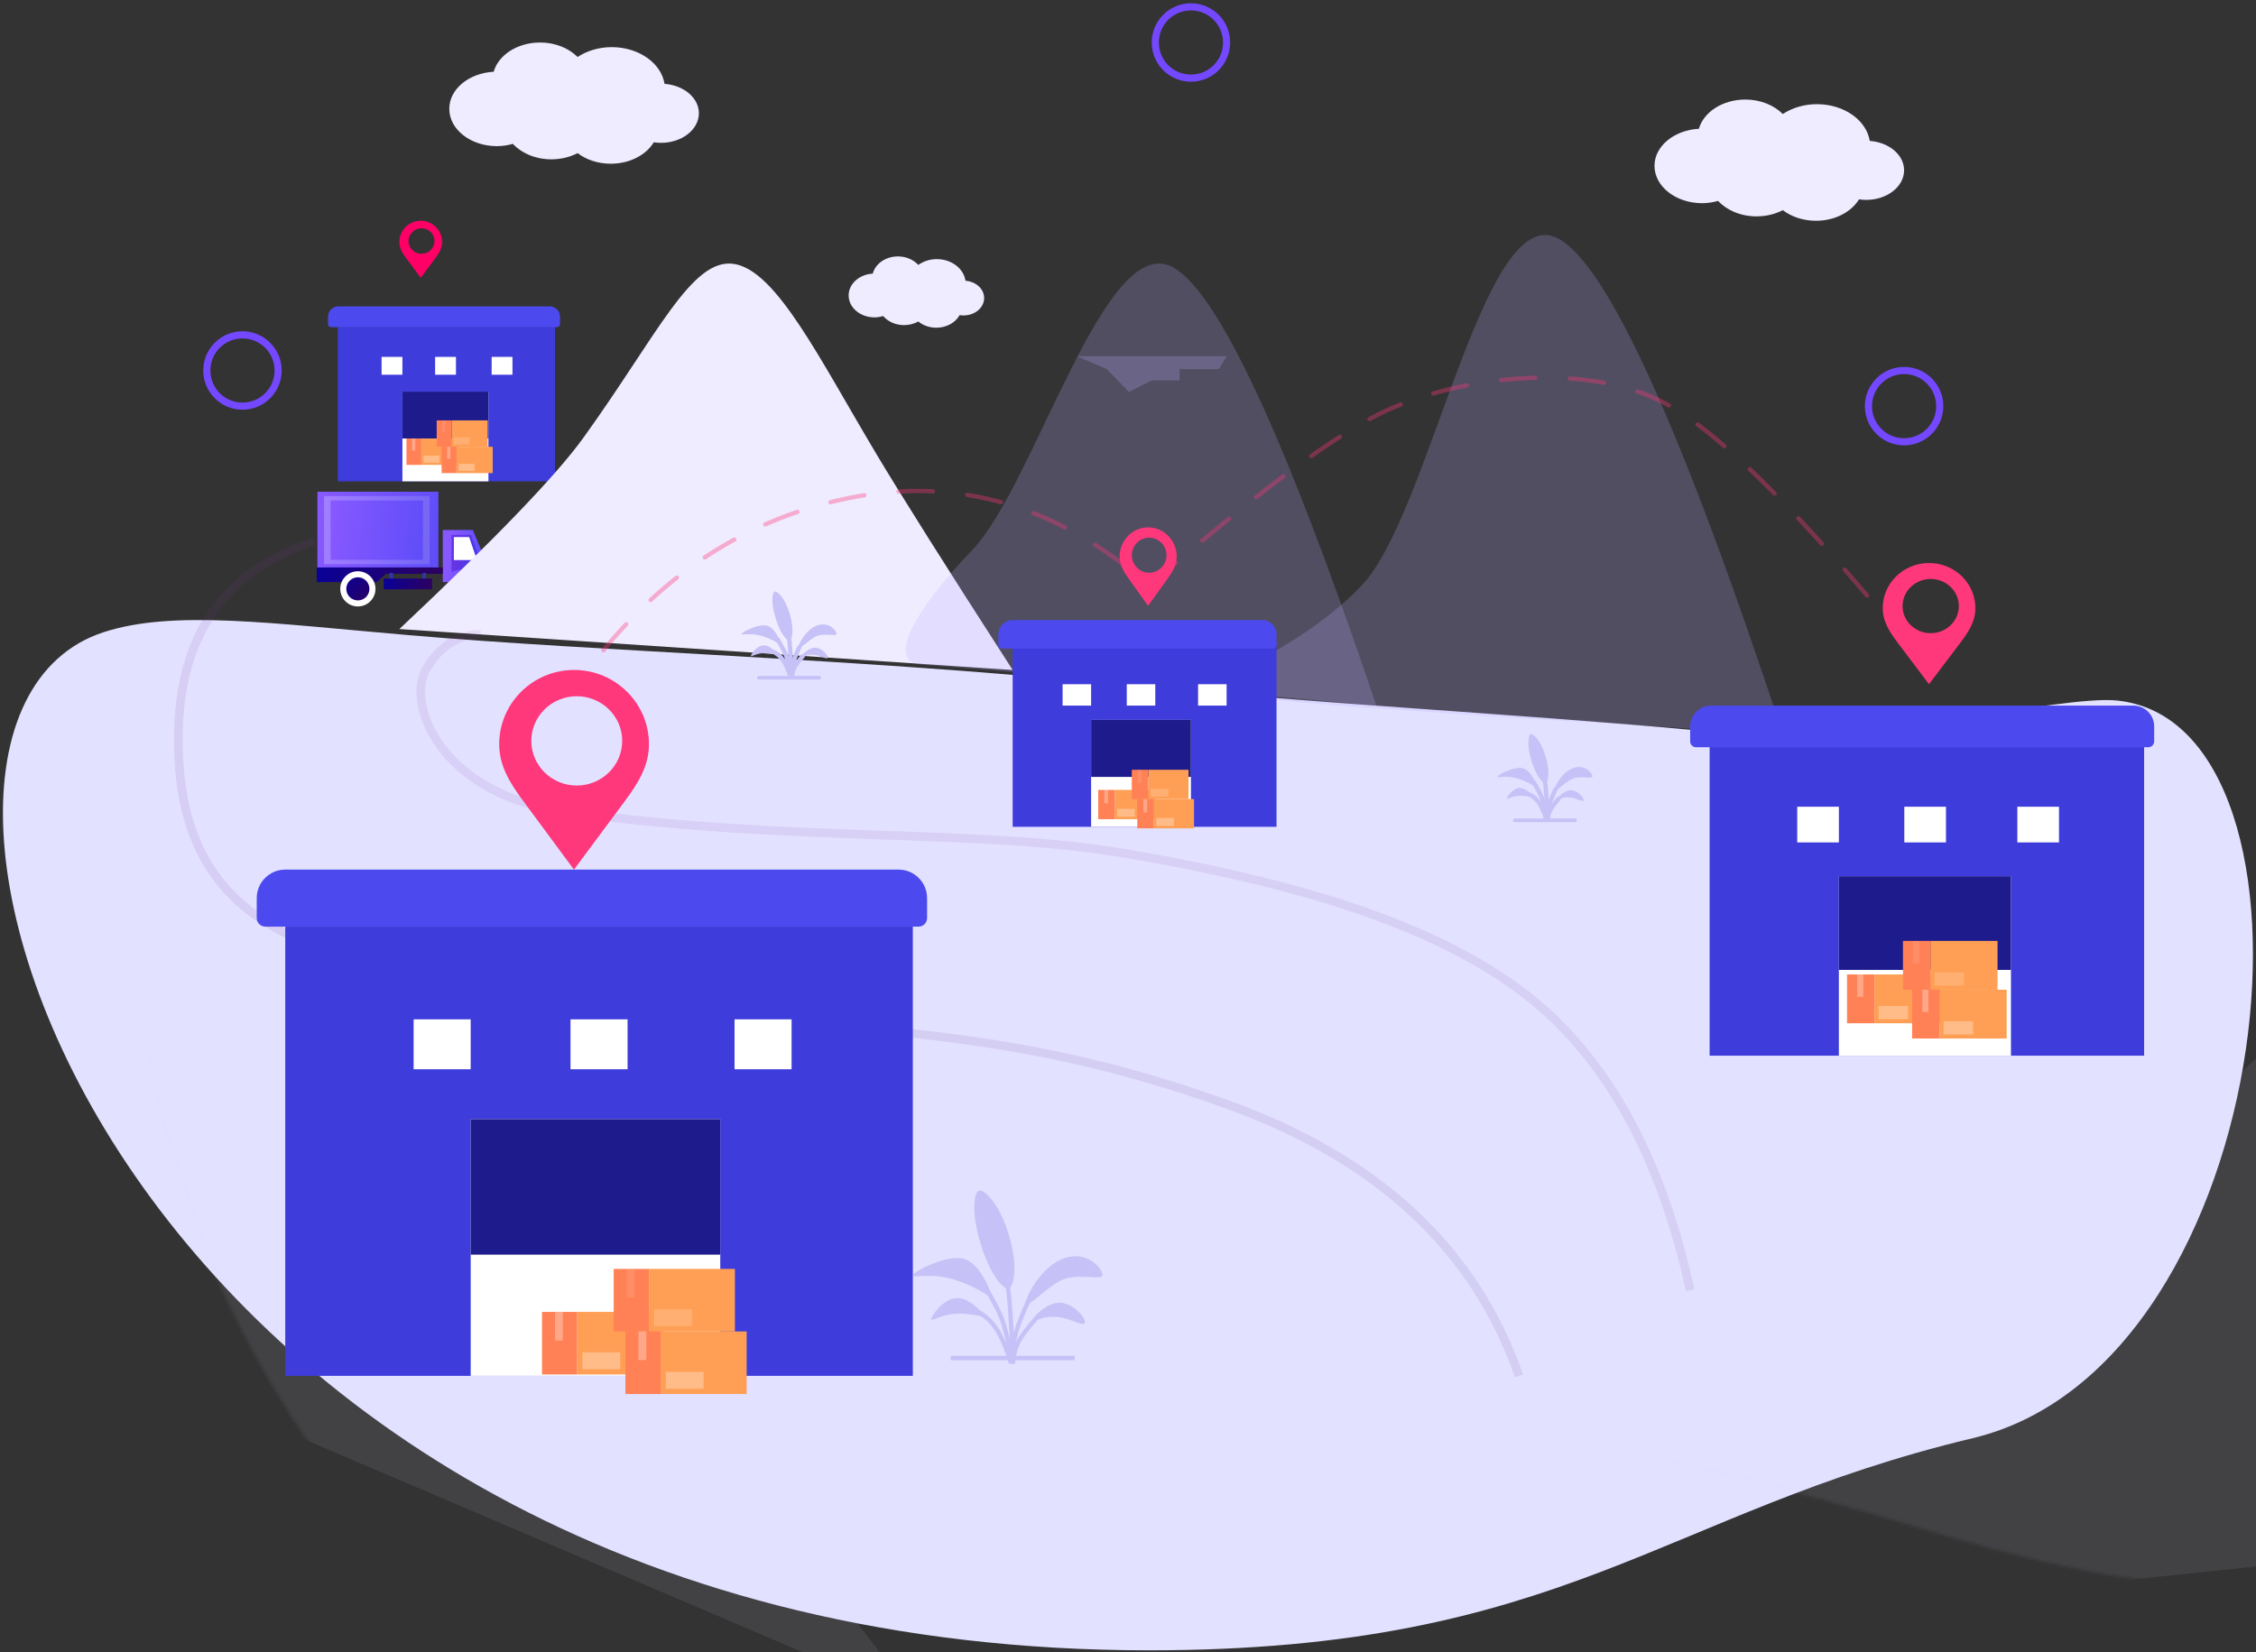 <?xml version="1.0" encoding="UTF-8"?>
<svg width="658px" height="482px" viewBox="0 0 658 482" version="1.1" xmlns="http://www.w3.org/2000/svg" xmlns:xlink="http://www.w3.org/1999/xlink">
    <rect x="0" y="0" width="658" height="482" fill="#333333" stroke="none"/>
    <!-- Generator: Sketch 63.1 (92452) - https://sketch.com -->
    <title>Group 9</title>
    <desc>Created with Sketch.</desc>
    <defs>
        <path d="M335.114,300.552 C456.443,300.552 484.787,260.286 575.385,238.66 C665.984,217.033 683.116,30.115 617.435,23.473 C600.668,21.778 544.956,36.791 492.885,31.995 C443.01,27.401 380.818,24.209 321.149,18.322 C249.88,11.291 175.506,9.223 119.379,4.418 C79.375,0.994 50.505,-3.091 30.177,3.554 C-52.06,30.435 35.326,300.552 335.114,300.552 Z" id="path-1"></path>
        <linearGradient x1="100.592%" y1="45.597%" x2="1.527%" y2="51.757%" id="linearGradient-3">
            <stop stop-color="#8758FF" offset="0%"></stop>
            <stop stop-color="#614EF9" offset="100%"></stop>
        </linearGradient>
        <linearGradient x1="100.592%" y1="45.465%" x2="1.527%" y2="51.809%" id="linearGradient-4">
            <stop stop-color="#A27FFF" offset="0%"></stop>
            <stop stop-color="#7667F5" offset="100%"></stop>
        </linearGradient>
        <linearGradient x1="100.592%" y1="45.507%" x2="1.527%" y2="51.793%" id="linearGradient-5">
            <stop stop-color="#8758FF" offset="0%"></stop>
            <stop stop-color="#614EF9" offset="100%"></stop>
        </linearGradient>
        <linearGradient x1="83.121%" y1="39.127%" x2="18.267%" y2="54.338%" id="linearGradient-6">
            <stop stop-color="#8758FF" offset="0%"></stop>
            <stop stop-color="#614EF9" offset="100%"></stop>
        </linearGradient>
        <linearGradient x1="4.673%" y1="50.673%" x2="100%" y2="49.327%" id="linearGradient-7">
            <stop stop-color="#2B0161" offset="0%"></stop>
            <stop stop-color="#0A0197" offset="100%"></stop>
        </linearGradient>
        <linearGradient x1="72.033%" y1="39.127%" x2="28.89%" y2="54.338%" id="linearGradient-8">
            <stop stop-color="#6534E5" offset="0%"></stop>
            <stop stop-color="#4A37E5" offset="100%"></stop>
        </linearGradient>
        <linearGradient x1="4.673%" y1="100%" x2="100%" y2="0%" id="linearGradient-9">
            <stop stop-color="#2B0161" offset="0%"></stop>
            <stop stop-color="#0A0197" offset="100%"></stop>
        </linearGradient>
        <linearGradient x1="4.673%" y1="52.489%" x2="100%" y2="47.511%" id="linearGradient-10">
            <stop stop-color="#2B0161" offset="0%"></stop>
            <stop stop-color="#0A0197" offset="100%"></stop>
        </linearGradient>
        <linearGradient x1="50%" y1="0%" x2="50%" y2="97.494%" id="linearGradient-11">
            <stop stop-color="#812E9F" offset="0%"></stop>
            <stop stop-color="#4F2785" offset="100%"></stop>
        </linearGradient>
        <linearGradient x1="50%" y1="0%" x2="50%" y2="97.494%" id="linearGradient-12">
            <stop stop-color="#812E9F" offset="0%"></stop>
            <stop stop-color="#4F2785" offset="100%"></stop>
        </linearGradient>
    </defs>
    <g id="Page-1" stroke="none" stroke-width="1" fill="none" fill-rule="evenodd">
        <g id="Group-9" transform="translate(0, 2)">
            <g id="Group-8">
                <g id="Group-68-Copy-2" transform="translate(95.68, 87.36)">
                    <polygon id="Path-278" fill="#3E3CDA" points="66.203 51.059 66.203 5.945 2.84 5.945 2.84 51.059"></polygon>
                    <path d="M3.037,0 L64.635,0 C66.312,1.91238133e-15 67.671,1.359 67.671,3.037 L67.671,5.205 C67.671,5.685 67.283,6.073 66.804,6.073 L0.868,6.073 C0.388,6.073 -5.14950729e-16,5.685 0,5.205 L0,3.037 C-2.05376479e-16,1.359 1.359,3.08064718e-16 3.037,0 Z" id="Rectangle" fill="#4C4AEE"></path>
                    <rect id="Rectangle" fill="#FFFFFF" x="15.616" y="14.749" width="6.073" height="5.205"></rect>
                    <rect id="Rectangle-Copy-42" fill="#FFFFFF" x="31.233" y="14.749" width="6.073" height="5.205"></rect>
                    <rect id="Rectangle-Copy-45" fill="#FFFFFF" x="47.717" y="14.749" width="6.073" height="5.205"></rect>
                    <polyline id="Path-281" fill="#FFFFFF" points="46.784 51.059 46.784 24.884 21.689 24.884 21.689 51.059"></polyline>
                    <polygon id="Path-289" fill="#1E1C8D" points="46.784 38.551 21.689 38.551 21.689 24.884 46.784 24.884"></polygon>
                </g>
                <g id="Path-88-Copy-4" transform="translate(0, 178.88)">
                    <mask id="mask-2" fill="white">
                        <use xlink:href="#path-1"></use>
                    </mask>
                    <use id="Mask" fill="#E2E1FF" opacity="0.394" xlink:href="#path-1"></use>
                    <path d="M723.782,289.967 L319.334,289.967 L319.334,121.481 C339.214,125.375 355.061,130.132 366.875,135.753 C384.595,144.184 409.52,172.682 438.228,198.47 C466.937,224.259 512.791,205.724 552.119,230.938 C591.447,256.151 612.71,258.475 640.556,260.975 C668.402,263.475 675.306,262.962 690.415,271.306 C700.488,276.869 711.61,283.089 723.782,289.967 Z" id="Path-88-Copy" fill="#DBD6FF" opacity="0.296" mask="url(#mask-2)" transform="translate(521.558, 205.724) scale(-1, 1) rotate(6) translate(-521.558, -205.724) "></path>
                    <path d="M316.76,243.021 L-87.702,242.18 L-88.015,73.702 C-68.127,77.637 -52.271,82.427 -40.446,88.072 C-22.71,96.539 2.269,125.087 31.026,150.934 C59.784,176.781 105.605,158.343 144.982,183.637 C184.358,208.931 205.626,211.3 233.477,213.857 C261.329,216.415 268.233,215.916 283.358,224.291 C293.441,229.875 304.575,236.118 316.76,243.021 Z" fill="#DBD6FF" opacity="0.296" mask="url(#mask-2)" transform="translate(114.372, 158.361) rotate(23) translate(-114.372, -158.361) "></path>
                </g>
                <g id="Group-18-Copy-3" transform="translate(116.44, 157.44) scale(-1, 1) translate(-116.44, -157.44) translate(91.44, 141.44)">
                    <polygon id="Path-132" fill="url(#linearGradient-3)" points="48.854 -1.59473347e-13 48.854 22.444 13.585 22.444 13.585 -1.59473347e-13"></polygon>
                    <polygon id="Path-132" fill="url(#linearGradient-4)" points="46.93 1.283 46.93 21.161 16.15 21.161 16.15 1.283"></polygon>
                    <polygon id="Path-132" fill="url(#linearGradient-5)" points="45.007 2.565 45.007 19.879 18.074 19.879 18.074 2.565"></polygon>
                    <path d="M12.3,26.361 L12.3,11.159 L3.531,11.159 L2.91608407e-13,19.633 L2.91608407e-13,26.361 L2.13,26.361 C2.75,24.903 3.886,24.097 5.54,23.942 C7.194,23.787 8.59,24.593 9.729,26.361 L12.3,26.361 Z" id="Path-133" fill="url(#linearGradient-6)"></path>
                    <polygon id="Path-134" fill="url(#linearGradient-7)" points="12.3 22.098 49.047 22.098 49.047 26.361 31.54 26.361 28.837 23.972 12.3 23.972"></polygon>
                    <path d="M9.749,23.414 L9.749,12.598 L4.097,12.598 L1.584,19.398 L1.584,24.971 L2.055,24.971 C2.684,23.857 3.748,23.16 5.246,22.881 C6.744,22.601 8.245,22.779 9.749,23.414 Z" id="Path-135" fill="url(#linearGradient-8)"></path>
                    <polygon id="Path-136" fill="#FFFFFF" points="9.059 19.932 2.322 19.932 4.606 13.239 9.059 13.239"></polygon>
                    <circle id="Oval" fill="url(#linearGradient-9)" cx="5.962" cy="28.338" r="3.367"></circle>
                    <circle id="Oval-Copy-18" stroke="#FFFFFF" stroke-width="1.768" fill="url(#linearGradient-9)" cx="37.063" cy="28.338" r="4.251"></circle>
                    <rect id="Rectangle" fill="#3235AD" x="26.805" y="23.688" width="1" height="1.924"></rect>
                    <rect id="Rectangle-Copy-26" fill="#3235AD" x="17.186" y="23.688" width="1" height="1.924"></rect>
                    <polygon id="Path-140" fill="url(#linearGradient-10)" points="29.528 25.325 29.528 28.473 15.421 28.473 15.421 25.325"></polygon>
                </g>
                <path d="M443.04,399.36 C430.209,362.373 401.835,335.979 357.917,320.177 C292.04,296.474 252.621,300.251 178.811,290.165 C105.001,280.08 52,278.203 52,213.636 C52,183.623 65.255,164.411 91.764,156" id="Path-280" stroke="url(#linearGradient-11)" stroke-width="2.515" opacity="0.1"></path>
                <path d="M520,212.16 C490.699,123.232 468.814,75.016 454.344,67.514 C432.64,56.26 417.082,147.921 397.122,168.838 C377.162,189.754 348.331,197.2 354.431,199.989 C358.497,201.848 413.687,205.905 520,212.16 Z" id="Path-283" fill="#B9ACFF" opacity="0.23"></path>
                <path d="M295.36,193.44 C275.955,163.345 262.603,142.175 255.304,129.928 C238.884,102.378 226.389,76.856 214.053,74.987 C201.716,73.119 191.646,95.897 170.128,125.74 C162.241,136.678 144.358,155.267 116.48,181.506 L295.36,193.44 Z" id="Path-284" fill="#EFECFF"></path>
                <path d="M401.44,203.84 C374.954,125.357 355.105,82.695 341.892,75.854 C322.072,65.593 301.834,139.349 283.607,158.42 C265.381,177.492 260.818,188.914 266.388,191.457 C267.949,192.169 277.105,192.315 293.26,193.887 C308.113,195.332 344.173,198.65 401.44,203.84 Z" id="Path-283-Copy" fill="#B9ACFF" opacity="0.23"></path>
                <polygon id="Path-278" fill="#3E3CDA" points="372.32 239.2 372.32 185.12 295.36 185.12 295.36 239.2"></polygon>
                <path d="M295.36,178.88 L368.16,178.88 C370.458,178.88 372.32,180.742 372.32,183.04 L372.32,186.159 C372.32,186.734 371.854,187.2 371.279,187.2 L292.241,187.2 C291.666,187.2 291.2,186.734 291.2,186.159 L291.2,183.04 C291.2,180.742 293.062,178.88 295.36,178.88 Z" id="Rectangle" fill="#4C4AEE"></path>
                <rect id="Rectangle" fill="#FFFFFF" x="309.92" y="197.6" width="8.32" height="6.24"></rect>
                <rect id="Rectangle-Copy-42" fill="#FFFFFF" x="328.64" y="197.6" width="8.32" height="6.24"></rect>
                <rect id="Rectangle-Copy-45" fill="#FFFFFF" x="349.44" y="197.6" width="8.32" height="6.24"></rect>
                <polyline id="Path-281" fill="#FFFFFF" points="347.36 239.2 347.36 208 318.24 208 318.24 239.2"></polyline>
                <polygon id="Path-289" fill="#1E1C8D" points="347.36 224.64 318.24 224.64 318.24 208 347.36 208"></polygon>
                <path d="M122.746,62.4 L122.719,62.4 C119.279,62.4 116.48,65.176 116.48,68.588 C116.48,70.458 117.444,71.917 118.518,73.37 L122.711,79.04 C122.711,79.04 126.674,73.705 126.922,73.37 C127.996,71.917 128.96,70.458 128.96,68.588 C128.96,65.184 126.175,62.414 122.746,62.4 Z M122.943,72.034 C120.854,72.034 119.154,70.364 119.154,68.312 C119.154,66.259 120.854,64.589 122.943,64.589 C125.032,64.589 126.731,66.259 126.731,68.312 C126.731,70.364 125.032,72.034 122.943,72.034 Z" id="Shape-Copy-3" fill="#FF0066" fill-rule="nonzero"></path>
                <path d="M492.96,374.4 C485.436,339.772 472.088,313.272 452.914,294.901 C424.154,267.344 373.39,254.774 329.192,247.128 C284.993,239.481 233.112,244.044 165.388,234.882 C128.284,229.863 118.329,203.196 124.357,193.118 C128.376,186.399 133.654,183.04 140.191,183.04" id="Path-279" stroke="url(#linearGradient-12)" stroke-width="2.515" opacity="0.096"></path>
                <polygon id="Path-278" fill="#3E3CDA" points="266.24 399.36 266.24 268.32 83.2 268.32 83.2 399.36"></polygon>
                <path d="M83.2,251.68 L262.08,251.68 C266.675,251.68 270.4,255.405 270.4,260 L270.4,265.805 C270.4,267.194 269.274,268.32 267.885,268.32 L77.395,268.32 C76.006,268.32 74.88,267.194 74.88,265.805 L74.88,260 C74.88,255.405 78.605,251.68 83.2,251.68 Z" id="Rectangle" fill="#4C4AEE"></path>
                <rect id="Rectangle" fill="#FFFFFF" x="120.64" y="295.36" width="16.64" height="14.56"></rect>
                <rect id="Rectangle-Copy-42" fill="#FFFFFF" x="166.4" y="295.36" width="16.64" height="14.56"></rect>
                <rect id="Rectangle-Copy-45" fill="#FFFFFF" x="214.24" y="295.36" width="16.64" height="14.56"></rect>
                <polyline id="Path-281" fill="#FFFFFF" points="210.08 399.36 210.08 324.48 137.28 324.48 137.28 399.36"></polyline>
                <polygon id="Path-289" fill="#1E1C8D" points="210.08 364 137.28 364 137.28 324.48 210.08 324.48"></polygon>
                <g id="Group-13" transform="translate(158.08, 368.16)">
                    <g id="Group-4" transform="translate(0, 12.547)">
                        <polygon id="Path-128" fill="#FF9F55" points="35.361 0 35.361 18.251 10.266 18.251 10.266 7.59894907e-14"></polygon>
                        <polygon id="Path-129" fill="#FF8155" points="10.266 0 10.266 18.251 0 18.251 0 0"></polygon>
                        <polygon id="Path-130" fill="#FFFFFF" style="mix-blend-mode: overlay;" opacity="0.297" points="6.084 0 6.084 8.365 3.802 8.365 3.802 0"></polygon>
                        <polygon id="Path-131" fill="#FFFFFF" style="mix-blend-mode: overlay;" opacity="0.297" points="22.814 11.787 22.814 16.73 11.787 16.73 11.787 11.787"></polygon>
                    </g>
                    <g id="Group-4-Copy" transform="translate(20.912, 0)">
                        <polygon id="Path-128" fill="#FF9F55" points="35.361 0 35.361 18.251 10.266 18.251 10.266 7.59894907e-14"></polygon>
                        <polygon id="Path-129" fill="#FF8155" points="10.266 0 10.266 18.251 0 18.251 0 0"></polygon>
                        <polygon id="Path-130" fill="#FFFFFF" style="mix-blend-mode: overlay;" opacity="0.099" points="6.084 0 6.084 8.365 3.802 8.365 3.802 0"></polygon>
                        <polygon id="Path-131" fill="#FFFFFF" style="mix-blend-mode: overlay;" opacity="0.168" points="22.814 11.787 22.814 16.73 11.787 16.73 11.787 11.787"></polygon>
                    </g>
                    <g id="Group-4-Copy-2" transform="translate(24.334, 18.251)">
                        <polygon id="Path-128" fill="#FF9F55" points="35.361 0 35.361 18.251 10.266 18.251 10.266 7.59894907e-14"></polygon>
                        <polygon id="Path-129" fill="#FF8155" points="10.266 0 10.266 18.251 0 18.251 0 0"></polygon>
                        <polygon id="Path-130" fill="#FFFFFF" style="mix-blend-mode: overlay;" opacity="0.297" points="6.084 0 6.084 8.365 3.802 8.365 3.802 0"></polygon>
                        <polygon id="Path-131" fill="#FFFFFF" style="mix-blend-mode: overlay;" opacity="0.297" points="22.814 11.787 22.814 16.73 11.787 16.73 11.787 11.787"></polygon>
                    </g>
                </g>
                <g id="Group-68-Copy" transform="translate(492.96, 203.84)">
                    <polygon id="Path-278" fill="#3E3CDA" points="132.407 102.119 132.407 11.89 5.681 11.89 5.681 102.119"></polygon>
                    <path d="M6.073,0 L129.269,0 C132.623,5.6011195e-15 135.342,2.719 135.342,6.073 L135.342,10.411 C135.342,11.369 134.565,12.146 133.607,12.146 L1.735,12.146 C0.777,12.146 -2.10308806e-15,11.369 0,10.411 L0,6.073 C-4.10752958e-16,2.719 2.719,6.16129437e-16 6.073,0 Z" id="Rectangle" fill="#4C4AEE"></path>
                    <rect id="Rectangle" fill="#FFFFFF" x="31.233" y="29.498" width="12.146" height="10.411"></rect>
                    <rect id="Rectangle-Copy-42" fill="#FFFFFF" x="62.466" y="29.498" width="12.146" height="10.411"></rect>
                    <rect id="Rectangle-Copy-45" fill="#FFFFFF" x="95.434" y="29.498" width="12.146" height="10.411"></rect>
                    <polyline id="Path-281" fill="#FFFFFF" points="93.568 102.119 93.568 49.767 43.379 49.767 43.379 102.119"></polyline>
                    <polygon id="Path-289" fill="#1E1C8D" points="93.568 77.103 43.379 77.103 43.379 49.767 93.568 49.767"></polygon>
                </g>
                <polygon id="Path-285" fill="#B9ACFF" opacity="0.239" points="357.76 101.92 314.08 101.92 322.816 105.679 329.257 112.32 335.92 108.972 344.043 108.972 344.043 105.679 355.521 105.679"></polygon>
                <path d="M557.44,187.227 C525.882,148.43 502.096,124.652 486.084,115.892 C462.066,102.752 422.401,107.889 400.085,119.892 C385.207,127.894 363.59,144.225 335.234,168.885 C308.354,145.318 279.037,136.805 247.282,143.348 C215.527,149.89 189.26,167.974 168.48,197.6" id="Path-282" stroke="#FF377B" stroke-width="1.257" opacity="0.357" stroke-linecap="round" stroke-linejoin="round" stroke-dasharray="10.059"></path>
                <path d="M167.529,193.44 L167.438,193.44 C155.396,193.44 145.6,203.155 145.6,215.096 C145.6,221.643 148.975,226.75 152.735,231.835 L167.408,251.68 C167.408,251.68 181.278,233.008 182.145,231.835 C185.905,226.75 189.28,221.644 189.28,215.097 C189.28,203.185 179.532,193.488 167.529,193.44 Z M168.22,227.158 C160.908,227.158 154.96,221.314 154.96,214.13 C154.96,206.947 160.908,201.103 168.22,201.103 C175.532,201.103 181.48,206.947 181.48,214.13 C181.48,221.314 175.531,227.158 168.22,227.158 Z" id="Shape-Copy-2" fill="#FF377B" fill-rule="nonzero"></path>
                <path d="M334.914,151.84 L334.879,151.84 C330.292,151.84 326.56,155.657 326.56,160.348 C326.56,162.92 327.846,164.926 329.278,166.924 L334.868,174.72 C334.868,174.72 340.152,167.385 340.482,166.924 C341.914,164.926 343.2,162.92 343.2,160.348 C343.2,155.668 339.486,151.859 334.914,151.84 Z M335.177,165.086 C332.392,165.086 330.126,162.79 330.126,159.968 C330.126,157.146 332.392,154.851 335.177,154.851 C337.963,154.851 340.229,157.146 340.229,159.968 C340.229,162.79 337.962,165.086 335.177,165.086 Z" id="Shape-Copy-5" fill="#FF377B" fill-rule="nonzero"></path>
                <path d="M562.695,162.24 L562.638,162.24 C555.184,162.24 549.12,168.138 549.12,175.389 C549.12,179.363 551.209,182.464 553.537,185.551 L562.62,197.6 C562.62,197.6 571.206,186.263 571.743,185.551 C574.071,182.464 576.16,179.364 576.16,175.389 C576.16,168.156 570.125,162.269 562.695,162.24 Z M563.123,182.712 C558.597,182.712 554.914,179.163 554.914,174.802 C554.914,170.441 558.597,166.893 563.123,166.893 C567.649,166.893 571.331,170.441 571.331,174.802 C571.331,179.163 567.649,182.712 563.123,182.712 Z" id="Shape-Copy-4" fill="#FF377B" fill-rule="nonzero"></path>
                <g id="Group-32" transform="translate(266.24, 345.28)">
                    <path d="M29.225,50.512 C29.374,48.07 29.877,46.005 30.734,44.317 C31.59,42.629 33.386,40.228 36.122,37.114" id="Path-92" stroke="#C6C1F6" stroke-width="1.257"></path>
                    <path d="M28.537,50.512 C29.02,46.402 29.563,43.289 30.167,41.175 C30.77,39.06 32.004,35.948 33.869,31.837" id="Path-101" stroke="#C6C1F6" stroke-width="1.257"></path>
                    <path d="M27.128,25.824 C27.488,26.123 27.837,28.241 28.177,32.181 C28.516,36.12 28.865,42.121 29.225,50.183" id="Path-102" stroke="#C6C1F6" stroke-width="1.257"></path>
                    <path d="M20.811,27.609 C23.803,32.612 25.655,36.274 26.366,38.596 C27.077,40.918 28.03,44.89 29.225,50.512" id="Path-103" stroke="#C6C1F6" stroke-width="1.257"></path>
                    <path d="M28.599,50.183 C27.228,45.79 25.774,42.453 24.239,40.17 C22.703,37.887 20.662,36.146 18.115,34.946" id="Path-104" stroke="#C6C1F6" stroke-width="1.257"></path>
                    <path d="M21.369,37.114 C18.339,33.24 15.472,31.342 12.768,31.419 C8.713,31.534 5.375,36.833 5.375,37.569 C5.375,38.306 8.633,36.053 12.768,35.935 C15.525,35.856 18.392,36.249 21.369,37.114 Z" id="Path-105" fill="#C6C1F6"></path>
                    <path d="M23.506,31.837 C21.066,24.93 18.232,20.98 15.003,19.989 C10.159,18.502 0.707,23.434 0.052,24.636 C-0.602,25.839 4.974,23.824 11.779,25.913 C16.316,27.306 20.225,29.281 23.506,31.837 Z" id="Path-106" fill="#C6C1F6"></path>
                    <path d="M27.974,28.582 C29.387,28.117 30.868,22.335 27.974,12.839 C25.08,3.344 20.635,-0.413 19.273,0.036 C17.911,0.484 16.925,6.155 19.784,15.534 C22.642,24.913 26.56,29.047 27.974,28.582 Z" id="Path-107" fill="#C6C1F6"></path>
                    <path d="M33.055,32.883 C33.341,34.697 39.717,27.314 44.31,25.775 C48.902,24.235 55.331,26.329 55.331,24.642 C55.331,22.955 51.063,17.448 44.31,19.712 C37.556,21.976 32.769,31.068 33.055,32.883 Z" id="Path-108" fill="#C6C1F6"></path>
                    <path d="M35.001,38.004 C35.496,38.62 37.029,36.688 41.467,36.854 C45.905,37.021 49.677,39.936 50.142,38.62 C50.607,37.303 46.862,32.888 42.921,32.74 C38.98,32.592 34.507,37.388 35.001,38.004 Z" id="Path-109" fill="#C6C1F6"></path>
                </g>
                <g id="Group-29" transform="translate(216.32, 170.56)">
                    <g id="Group-32-Copy-2">
                        <path d="M14.613,25.256 C14.687,24.035 14.938,23.002 15.367,22.158 C15.795,21.315 16.693,20.114 18.061,18.557" id="Path-92" stroke="#C6C1F6" stroke-width="1.257"></path>
                        <path d="M14.268,25.256 C14.51,23.201 14.781,21.645 15.083,20.587 C15.385,19.53 16.002,17.974 16.934,15.919" id="Path-101" stroke="#C6C1F6" stroke-width="1.257"></path>
                        <path d="M13.564,12.912 C13.744,13.061 13.919,14.121 14.088,16.09 C14.258,18.06 14.433,21.06 14.613,25.092" id="Path-102" stroke="#C6C1F6" stroke-width="1.257"></path>
                        <path d="M10.405,13.804 C11.901,16.306 12.827,18.137 13.183,19.298 C13.538,20.459 14.015,22.445 14.613,25.256" id="Path-103" stroke="#C6C1F6" stroke-width="1.257"></path>
                        <path d="M14.3,25.092 C13.614,22.895 12.887,21.226 12.119,20.085 C11.351,18.944 10.331,18.073 9.058,17.473" id="Path-104" stroke="#C6C1F6" stroke-width="1.257"></path>
                        <path d="M10.684,18.557 C9.169,16.62 7.736,15.671 6.384,15.709 C4.357,15.767 2.688,18.416 2.688,18.785 C2.688,19.153 4.317,18.026 6.384,17.967 C7.762,17.928 9.196,18.125 10.684,18.557 Z" id="Path-105" fill="#C6C1F6"></path>
                        <path d="M11.753,15.919 C10.533,12.465 9.116,10.49 7.501,9.994 C5.08,9.251 0.353,11.717 0.026,12.318 C-0.301,12.919 2.487,11.912 5.89,12.957 C8.158,13.653 10.112,14.64 11.753,15.919 Z" id="Path-106" fill="#C6C1F6"></path>
                        <path d="M13.987,14.291 C14.694,14.059 15.434,11.167 13.987,6.42 C12.54,1.672 10.318,-0.206 9.637,0.018 C8.956,0.242 8.463,3.078 9.892,7.767 C11.321,12.457 13.28,14.524 13.987,14.291 Z" id="Path-107" fill="#C6C1F6"></path>
                        <path d="M16.527,16.441 C16.671,17.349 19.858,13.657 22.155,12.887 C24.451,12.117 27.665,13.165 27.665,12.321 C27.665,11.478 25.531,8.724 22.155,9.856 C18.778,10.988 16.384,15.534 16.527,16.441 Z" id="Path-108" fill="#C6C1F6"></path>
                        <path d="M17.501,19.002 C17.748,19.31 18.514,18.344 20.734,18.427 C22.953,18.51 24.839,19.968 25.071,19.31 C25.303,18.652 23.431,16.444 21.46,16.37 C19.49,16.296 17.254,18.694 17.501,19.002 Z" id="Path-109" fill="#C6C1F6"></path>
                    </g>
                    <line x1="22.632" y1="25.147" x2="5.029" y2="25.147" id="Line-5-Copy" stroke="#C6C1F6" stroke-width="1.04" stroke-linecap="round"></line>
                </g>
                <g id="Group-29-Copy-2" transform="translate(436.8, 212.16)">
                    <g id="Group-32-Copy-2">
                        <path d="M14.613,25.256 C14.687,24.035 14.938,23.002 15.367,22.158 C15.795,21.315 16.693,20.114 18.061,18.557" id="Path-92" stroke="#C6C1F6" stroke-width="1.257"></path>
                        <path d="M14.268,25.256 C14.51,23.201 14.781,21.645 15.083,20.587 C15.385,19.53 16.002,17.974 16.934,15.919" id="Path-101" stroke="#C6C1F6" stroke-width="1.257"></path>
                        <path d="M13.564,12.912 C13.744,13.061 13.919,14.121 14.088,16.09 C14.258,18.06 14.433,21.06 14.613,25.092" id="Path-102" stroke="#C6C1F6" stroke-width="1.257"></path>
                        <path d="M10.405,13.804 C11.901,16.306 12.827,18.137 13.183,19.298 C13.538,20.459 14.015,22.445 14.613,25.256" id="Path-103" stroke="#C6C1F6" stroke-width="1.257"></path>
                        <path d="M14.3,25.092 C13.614,22.895 12.887,21.226 12.119,20.085 C11.351,18.944 10.331,18.073 9.058,17.473" id="Path-104" stroke="#C6C1F6" stroke-width="1.257"></path>
                        <path d="M10.684,18.557 C9.169,16.62 7.736,15.671 6.384,15.709 C4.357,15.767 2.688,18.416 2.688,18.785 C2.688,19.153 4.317,18.026 6.384,17.967 C7.762,17.928 9.196,18.125 10.684,18.557 Z" id="Path-105" fill="#C6C1F6"></path>
                        <path d="M11.753,15.919 C10.533,12.465 9.116,10.49 7.501,9.994 C5.08,9.251 0.353,11.717 0.026,12.318 C-0.301,12.919 2.487,11.912 5.89,12.957 C8.158,13.653 10.112,14.64 11.753,15.919 Z" id="Path-106" fill="#C6C1F6"></path>
                        <path d="M13.987,14.291 C14.694,14.059 15.434,11.167 13.987,6.42 C12.54,1.672 10.318,-0.206 9.637,0.018 C8.956,0.242 8.463,3.078 9.892,7.767 C11.321,12.457 13.28,14.524 13.987,14.291 Z" id="Path-107" fill="#C6C1F6"></path>
                        <path d="M16.527,16.441 C16.671,17.349 19.858,13.657 22.155,12.887 C24.451,12.117 27.665,13.165 27.665,12.321 C27.665,11.478 25.531,8.724 22.155,9.856 C18.778,10.988 16.384,15.534 16.527,16.441 Z" id="Path-108" fill="#C6C1F6"></path>
                        <path d="M17.501,19.002 C17.748,19.31 18.514,18.344 20.734,18.427 C22.953,18.51 24.839,19.968 25.071,19.31 C25.303,18.652 23.431,16.444 21.46,16.37 C19.49,16.296 17.254,18.694 17.501,19.002 Z" id="Path-109" fill="#C6C1F6"></path>
                    </g>
                    <line x1="22.632" y1="25.147" x2="5.029" y2="25.147" id="Line-5-Copy" stroke="#C6C1F6" stroke-width="1.04" stroke-linecap="round"></line>
                </g>
                <g id="Group-13-Copy-2" transform="translate(538.72, 272.48)">
                    <g id="Group-4" transform="translate(0, 9.787)">
                        <polygon id="Path-128" fill="#FF9F55" points="27.582 0 27.582 14.236 8.008 14.236 8.008 5.92718006e-14"></polygon>
                        <polygon id="Path-129" fill="#FF8155" points="8.008 0 8.008 14.236 0 14.236 0 0"></polygon>
                        <polygon id="Path-130" fill="#FFFFFF" style="mix-blend-mode: overlay;" opacity="0.297" points="4.745 0 4.745 6.525 2.966 6.525 2.966 0"></polygon>
                        <polygon id="Path-131" fill="#FFFFFF" style="mix-blend-mode: overlay;" opacity="0.297" points="17.795 9.194 17.795 13.049 9.194 13.049 9.194 9.194"></polygon>
                    </g>
                    <g id="Group-4-Copy" transform="translate(16.312, 0)">
                        <polygon id="Path-128" fill="#FF9F55" points="27.582 0 27.582 14.236 8.008 14.236 8.008 5.92718006e-14"></polygon>
                        <polygon id="Path-129" fill="#FF8155" points="8.008 0 8.008 14.236 0 14.236 0 0"></polygon>
                        <polygon id="Path-130" fill="#FFFFFF" style="mix-blend-mode: overlay;" opacity="0.099" points="4.745 0 4.745 6.525 2.966 6.525 2.966 0"></polygon>
                        <polygon id="Path-131" fill="#FFFFFF" style="mix-blend-mode: overlay;" opacity="0.168" points="17.795 9.194 17.795 13.049 9.194 13.049 9.194 9.194"></polygon>
                    </g>
                    <g id="Group-4-Copy-2" transform="translate(18.981, 14.236)">
                        <polygon id="Path-128" fill="#FF9F55" points="27.582 0 27.582 14.236 8.008 14.236 8.008 5.92718006e-14"></polygon>
                        <polygon id="Path-129" fill="#FF8155" points="8.008 0 8.008 14.236 0 14.236 0 0"></polygon>
                        <polygon id="Path-130" fill="#FFFFFF" style="mix-blend-mode: overlay;" opacity="0.297" points="4.745 0 4.745 6.525 2.966 6.525 2.966 0"></polygon>
                        <polygon id="Path-131" fill="#FFFFFF" style="mix-blend-mode: overlay;" opacity="0.297" points="17.795 9.194 17.795 13.049 9.194 13.049 9.194 9.194"></polygon>
                    </g>
                </g>
                <g id="Group-13-Copy-3" transform="translate(320.32, 222.56)">
                    <g id="Group-4" transform="translate(0, 5.872)">
                        <polygon id="Path-128" fill="#FF9F55" points="16.549 0 16.549 8.541 4.805 8.541 4.805 3.55630782e-14"></polygon>
                        <polygon id="Path-129" fill="#FF8155" points="4.805 0 4.805 8.541 0 8.541 0 0"></polygon>
                        <polygon id="Path-130" fill="#FFFFFF" style="mix-blend-mode: overlay;" opacity="0.297" points="2.847 0 2.847 3.915 1.779 3.915 1.779 0"></polygon>
                        <polygon id="Path-131" fill="#FFFFFF" style="mix-blend-mode: overlay;" opacity="0.297" points="10.677 5.516 10.677 7.83 5.516 7.83 5.516 5.516"></polygon>
                    </g>
                    <g id="Group-4-Copy" transform="translate(9.787, 0)">
                        <polygon id="Path-128" fill="#FF9F55" points="16.549 0 16.549 8.541 4.805 8.541 4.805 3.55630782e-14"></polygon>
                        <polygon id="Path-129" fill="#FF8155" points="4.805 0 4.805 8.541 0 8.541 0 0"></polygon>
                        <polygon id="Path-130" fill="#FFFFFF" style="mix-blend-mode: overlay;" opacity="0.099" points="2.847 0 2.847 3.915 1.779 3.915 1.779 0"></polygon>
                        <polygon id="Path-131" fill="#FFFFFF" style="mix-blend-mode: overlay;" opacity="0.168" points="10.677 5.516 10.677 7.83 5.516 7.83 5.516 5.516"></polygon>
                    </g>
                    <g id="Group-4-Copy-2" transform="translate(11.389, 8.541)">
                        <polygon id="Path-128" fill="#FF9F55" points="16.549 0 16.549 8.541 4.805 8.541 4.805 3.55630782e-14"></polygon>
                        <polygon id="Path-129" fill="#FF8155" points="4.805 0 4.805 8.541 0 8.541 0 0"></polygon>
                        <polygon id="Path-130" fill="#FFFFFF" style="mix-blend-mode: overlay;" opacity="0.297" points="2.847 0 2.847 3.915 1.779 3.915 1.779 0"></polygon>
                        <polygon id="Path-131" fill="#FFFFFF" style="mix-blend-mode: overlay;" opacity="0.297" points="10.677 5.516 10.677 7.83 5.516 7.83 5.516 5.516"></polygon>
                    </g>
                </g>
                <g id="Group-13-Copy-4" transform="translate(118.56, 120.64)">
                    <g id="Group-4" transform="translate(0, 5.285)">
                        <polygon id="Path-128" fill="#FF9F55" points="14.894 0 14.894 7.687 4.324 7.687 4.324 3.20067695e-14"></polygon>
                        <polygon id="Path-129" fill="#FF8155" points="4.324 0 4.324 7.687 0 7.687 0 0"></polygon>
                        <polygon id="Path-130" fill="#FFFFFF" style="mix-blend-mode: overlay;" opacity="0.297" points="2.562 0 2.562 3.523 1.602 3.523 1.602 0"></polygon>
                        <polygon id="Path-131" fill="#FFFFFF" style="mix-blend-mode: overlay;" opacity="0.297" points="9.609 4.965 9.609 7.047 4.965 7.047 4.965 4.965"></polygon>
                    </g>
                    <g id="Group-4-Copy" transform="translate(8.808, 0)">
                        <polygon id="Path-128" fill="#FF9F55" points="14.894 0 14.894 7.687 4.324 7.687 4.324 3.20067695e-14"></polygon>
                        <polygon id="Path-129" fill="#FF8155" points="4.324 0 4.324 7.687 0 7.687 0 0"></polygon>
                        <polygon id="Path-130" fill="#FFFFFF" style="mix-blend-mode: overlay;" opacity="0.099" points="2.562 0 2.562 3.523 1.602 3.523 1.602 0"></polygon>
                        <polygon id="Path-131" fill="#FFFFFF" style="mix-blend-mode: overlay;" opacity="0.168" points="9.609 4.965 9.609 7.047 4.965 7.047 4.965 4.965"></polygon>
                    </g>
                    <g id="Group-4-Copy-2" transform="translate(10.25, 7.687)">
                        <polygon id="Path-128" fill="#FF9F55" points="14.894 0 14.894 7.687 4.324 7.687 4.324 3.20067695e-14"></polygon>
                        <polygon id="Path-129" fill="#FF8155" points="4.324 0 4.324 7.687 0 7.687 0 0"></polygon>
                        <polygon id="Path-130" fill="#FFFFFF" style="mix-blend-mode: overlay;" opacity="0.297" points="2.562 0 2.562 3.523 1.602 3.523 1.602 0"></polygon>
                        <polygon id="Path-131" fill="#FFFFFF" style="mix-blend-mode: overlay;" opacity="0.297" points="9.609 4.965 9.609 7.047 4.965 7.047 4.965 4.965"></polygon>
                    </g>
                </g>
                <path d="M545.344,39.102 C544.373,33.07 537.876,28.39 529.924,28.39 C526.121,28.39 522.685,29.494 519.981,31.258 C517.433,28.712 513.516,27.04 509.067,27.04 C502.423,27.04 496.889,30.694 495.507,35.569 C488.284,35.964 482.56,40.628 482.56,46.384 C482.56,52.396 488.788,57.274 496.47,57.274 C498.101,57.274 499.651,57.013 501.105,56.607 C503.638,59.331 507.709,61.119 512.336,61.119 C515.167,61.119 517.793,60.444 519.991,59.307 C522.496,61.218 525.904,62.4 529.674,62.4 C535.227,62.4 539.983,59.828 542.213,56.145 C542.894,56.249 543.595,56.311 544.315,56.311 C550.412,56.311 555.36,52.438 555.36,47.665 C555.355,43.169 550.947,39.517 545.344,39.102 Z" id="Path" fill="#EFECFF" fill-rule="nonzero"></path>
                <path d="M193.824,22.462 C192.853,16.43 186.356,11.75 178.404,11.75 C174.601,11.75 171.165,12.854 168.461,14.618 C165.913,12.072 161.996,10.4 157.547,10.4 C150.903,10.4 145.369,14.054 143.987,18.929 C136.764,19.324 131.04,23.988 131.04,29.744 C131.04,35.756 137.268,40.634 144.95,40.634 C146.581,40.634 148.131,40.373 149.585,39.967 C152.118,42.691 156.189,44.479 160.816,44.479 C163.647,44.479 166.273,43.804 168.471,42.667 C170.976,44.578 174.384,45.76 178.154,45.76 C183.707,45.76 188.463,43.188 190.693,39.505 C191.374,39.609 192.075,39.671 192.795,39.671 C198.892,39.671 203.84,35.798 203.84,31.025 C203.835,26.529 199.427,22.877 193.824,22.462 Z" id="Path-Copy-2" fill="#EFECFF" fill-rule="nonzero"></path>
                <path d="M281.603,79.896 C281.076,76.347 277.549,73.594 273.232,73.594 C271.167,73.594 269.302,74.243 267.834,75.281 C266.451,73.783 264.325,72.8 261.91,72.8 C258.303,72.8 255.298,74.949 254.549,77.817 C250.627,78.049 247.52,80.793 247.52,84.179 C247.52,87.716 250.901,90.585 255.071,90.585 C255.957,90.585 256.798,90.431 257.587,90.192 C258.963,91.794 261.172,92.846 263.684,92.846 C265.221,92.846 266.647,92.449 267.84,91.781 C269.2,92.904 271.049,93.6 273.096,93.6 C276.111,93.6 278.692,92.087 279.903,89.92 C280.273,89.982 280.653,90.018 281.044,90.018 C284.354,90.018 287.04,87.74 287.04,84.932 C287.037,82.287 284.644,80.139 281.603,79.896 Z" id="Path-Copy" fill="#EFECFF" fill-rule="nonzero"></path>
                <line x1="312.832" y1="394.16" x2="277.888" y2="394.16" id="Line-5" stroke="#C6C1F6" stroke-width="1.257" stroke-linecap="square"></line>
                <circle id="Oval-Copy-110" stroke="#7448FF" stroke-width="2.08" cx="555.36" cy="116.48" r="10.4"></circle>
                <circle id="Oval-Copy-111" stroke="#7448FF" stroke-width="2.08" cx="70.72" cy="106.08" r="10.4"></circle>
                <circle id="Oval-Copy-112" stroke="#7448FF" stroke-width="2.08" cx="347.36" cy="10.4" r="10.4"></circle>
            </g>
        </g>
    </g>
</svg>